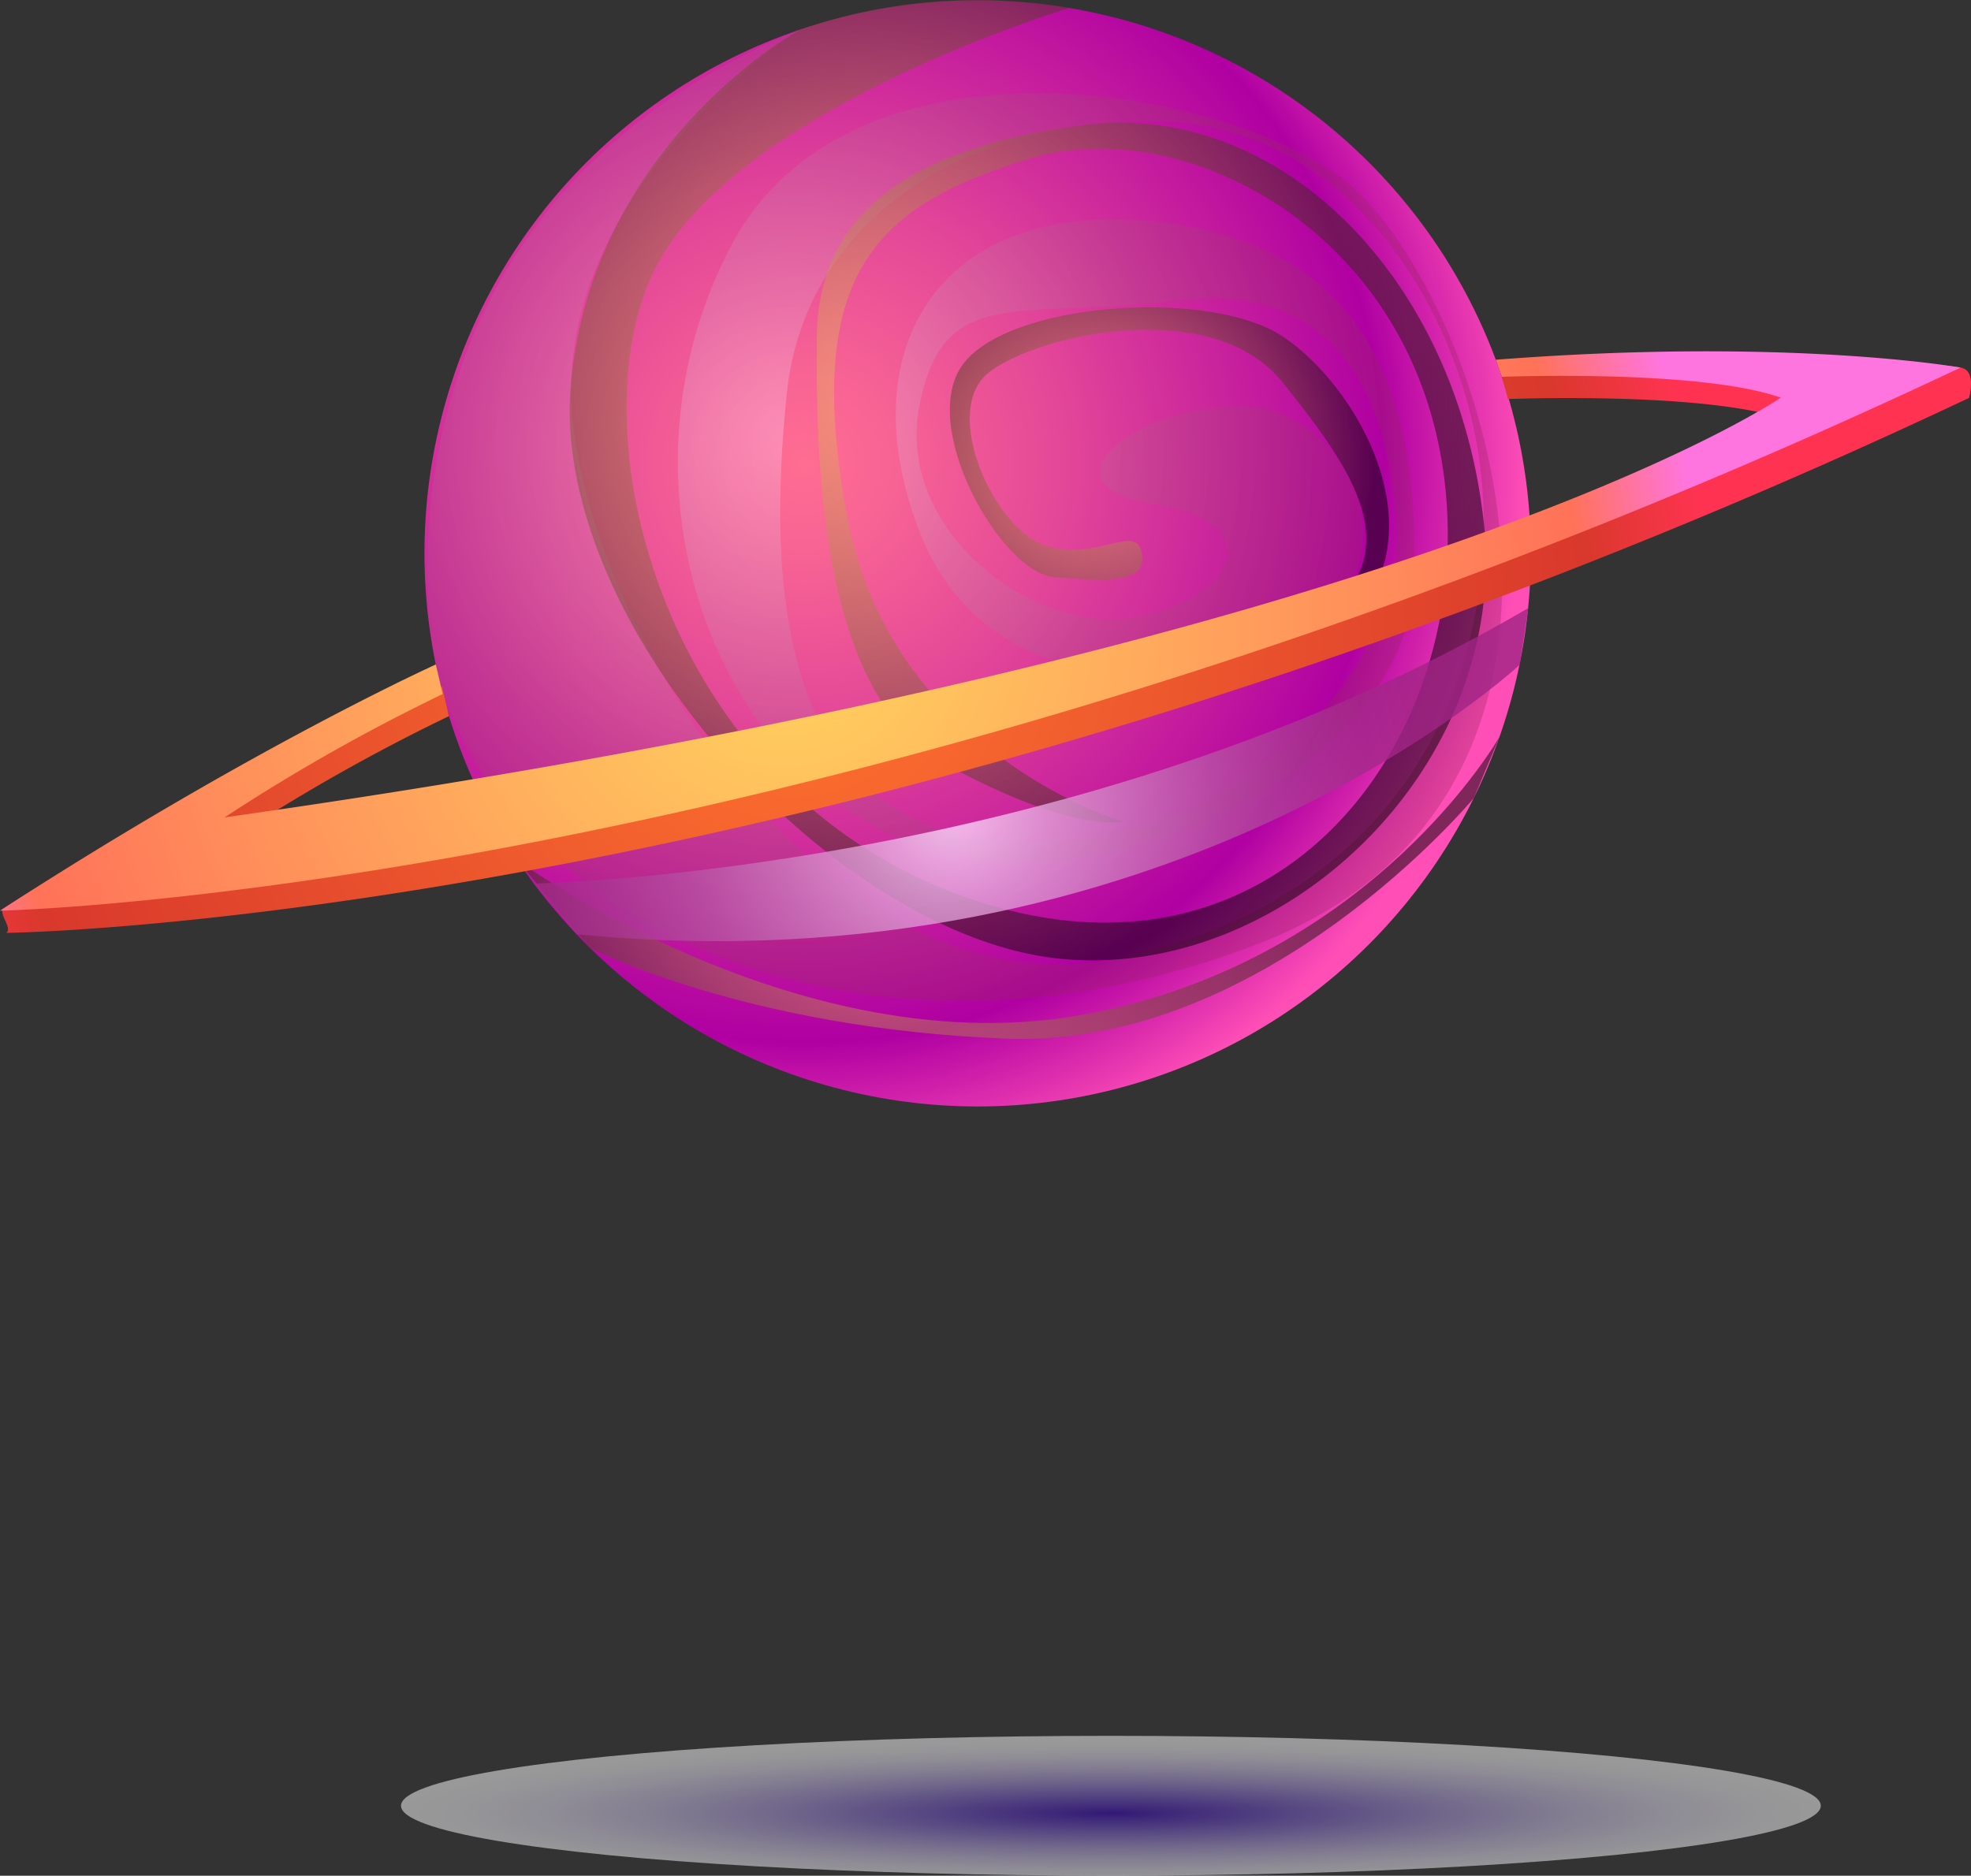 <svg xmlns="http://www.w3.org/2000/svg" xmlns:xlink="http://www.w3.org/1999/xlink" viewBox="0 0 251.16 239.07"><rect x="0" y="0" width="251.16" height="239.07" fill="#333333" stroke="none"/><defs><style>.cls-1{fill:none;}.cls-2{isolation:isolate;}.cls-3{clip-path:url(#clip-path);}.cls-4{fill:url(#Безымянный_градиент_421);}.cls-10,.cls-11,.cls-5,.cls-6,.cls-7,.cls-8,.cls-9{fill-rule:evenodd;}.cls-11,.cls-12,.cls-5{mix-blend-mode:multiply;}.cls-5{opacity:0.3;fill:url(#Безымянный_градиент_895);}.cls-6,.cls-7,.cls-8{mix-blend-mode:screen;}.cls-12,.cls-6,.cls-7,.cls-8{opacity:0.5;}.cls-6{fill:url(#Безымянный_градиент_383);}.cls-7{fill:url(#Безымянный_градиент_383-2);}.cls-8{fill:url(#Безымянный_градиент_383-3);}.cls-9{fill:url(#Безымянный_градиент_404);}.cls-10{fill:url(#Безымянный_градиент_327);}.cls-11{opacity:0.8;fill:url(#Безымянный_градиент_408);}.cls-12{fill:url(#Безымянный_градиент_280);}</style><clipPath id="clip-path" transform="translate(-701.33 -226.62)"><rect class="cls-1" width="1000" height="500"/></clipPath><radialGradient id="Безымянный_градиент_421" cx="748.56" cy="338.22" r="92.35" gradientTransform="translate(333.52 -389.79) rotate(29.51)" gradientUnits="userSpaceOnUse"><stop offset="0" stop-color="#ff6d92"/><stop offset="0.13" stop-color="#f76394"/><stop offset="0.36" stop-color="#e34798"/><stop offset="0.65" stop-color="#c2199e"/><stop offset="0.8" stop-color="#b000a2"/><stop offset="1" stop-color="#ff4fb6"/></radialGradient><radialGradient id="Безымянный_градиент_895" cx="747.02" cy="333.57" r="86.83" gradientTransform="translate(-8 159.58) rotate(-15.49)" gradientUnits="userSpaceOnUse"><stop offset="0" stop-color="#fdf"/><stop offset="0.01" stop-color="#fddafc"/><stop offset="0.2" stop-color="#dda3cb"/><stop offset="0.39" stop-color="#c176a2"/><stop offset="0.56" stop-color="#ac5282"/><stop offset="0.73" stop-color="#9d396c"/><stop offset="0.88" stop-color="#94295e"/><stop offset="1" stop-color="#912459"/></radialGradient><radialGradient id="Безымянный_градиент_383" cx="761.13" cy="332.5" r="77.66" gradientTransform="translate(-8 159.58) rotate(-15.49)" gradientUnits="userSpaceOnUse"><stop offset="0" stop-color="#ffb66d"/><stop offset="0.13" stop-color="#e3a261"/><stop offset="0.42" stop-color="#9c6f43"/><stop offset="0.83" stop-color="#2c1f13"/><stop offset="0.99"/></radialGradient><radialGradient id="Безымянный_градиент_383-2" cx="746.11" cy="392.82" r="61.24" xlink:href="#Безымянный_градиент_383"/><radialGradient id="Безымянный_градиент_383-3" cx="786.24" cy="348.49" r="34.1" xlink:href="#Безымянный_градиент_383"/><radialGradient id="Безымянный_градиент_404" cx="741.15" cy="360.11" r="118.34" gradientTransform="translate(-8 159.58) rotate(-15.49)" gradientUnits="userSpaceOnUse"><stop offset="0" stop-color="#ff742f"/><stop offset="0.76" stop-color="#dd3f2c"/><stop offset="0.86" stop-color="#d9382c"/><stop offset="0.99" stop-color="#ff3351"/></radialGradient><radialGradient id="Безымянный_градиент_327" cx="740.79" cy="357.39" r="117.84" gradientTransform="translate(-8 159.58) rotate(-15.49)" gradientUnits="userSpaceOnUse"><stop offset="0" stop-color="#ffd65f"/><stop offset="0.47" stop-color="#ffa15c"/><stop offset="0.86" stop-color="#ff7259"/><stop offset="0.99" stop-color="#ff75e0"/></radialGradient><radialGradient id="Безымянный_градиент_408" cx="754.98" cy="386.36" r="60.2" gradientTransform="translate(-8 159.58) rotate(-15.49)" gradientUnits="userSpaceOnUse"><stop offset="0" stop-color="#fdf"/><stop offset="0.01" stop-color="#fddafd"/><stop offset="0.2" stop-color="#e1a3d9"/><stop offset="0.39" stop-color="#ca76bb"/><stop offset="0.56" stop-color="#b852a4"/><stop offset="0.73" stop-color="#ab3994"/><stop offset="0.88" stop-color="#a32989"/><stop offset="1" stop-color="#a02486"/></radialGradient><radialGradient id="Безымянный_градиент_280" cx="842.89" cy="642.35" r="90.46" gradientTransform="translate(-701.33 166.88) scale(1 0.1)" gradientUnits="userSpaceOnUse"><stop offset="0" stop-color="#3100b8"/><stop offset="0.08" stop-color="#4a1fc1"/><stop offset="0.28" stop-color="#8062d3"/><stop offset="0.46" stop-color="#ad9ae3"/><stop offset="0.63" stop-color="#d1c6ef"/><stop offset="0.78" stop-color="#eae5f8"/><stop offset="0.91" stop-color="#f9f8fd"/><stop offset="1" stop-color="#fff"/></radialGradient></defs><g class="cls-2"><g id="objects"><g class="cls-3"><circle class="cls-4" cx="825.92" cy="297.15" r="70.49" transform="translate(-669.55 444.43) rotate(-45)"/><path class="cls-5" d="M756.87,311.31c7.1,31,52.34,55.58,104.44,35.74s27.71-86.85,9.88-98.58-62.08-17.86-76.57,9.24-5.25,61.73,18.89,74.66,67.21-6.82,68-31.61S875,257.6,848.25,254.83s-38.86,15.83-29.8,39.42S856.3,314.68,868.92,306s3.71-27.8-9.7-27.65-26.14,10.13-10.69,12.54,9.42,12.82-3.33,14.51S815.42,294,818.49,278.32s12.55-10.87,32.76-13.41,27.16,12.13,28.1,29.18-19.74,41.35-49.59,39.7-30.5-34-28.19-56.85,23.54-35.43,47.5-34.86,38.73,23.94,41,45.08-6.47,52.81-45.54,61.47-71.18-46.43-70.42-73.26,29.18-45,29.18-45C744.72,254.58,756.87,311.31,756.87,311.31Z" transform="translate(-701.33 -226.62)"/><path class="cls-6" d="M803.27,230.4s-26.31,14.33-29.18,45,33.33,70.26,62,73.38S894,324.3,890.37,292.88,864,239.46,839.56,242.56s-34.07,12.73-34.15,27.18.08,45.41,16.49,54.33,22.46,7.24,22.46,7.24-29.6-8.71-35.13-39.11,3.36-39.29,23.23-45.34,49.87,9.53,53.08,42.27-22,65.47-60.85,51.95-50-59-40.12-79.75,53.07-33.7,53.07-33.7A68.91,68.91,0,0,0,803.27,230.4Z" transform="translate(-701.33 -226.62)"/><path class="cls-7" d="M767.26,336.26s36.3,26.55,72.71,19.58,52.47-35.36,52.47-35.36l-3.31,7.86S862.69,360.21,829.65,359s-53.15-11.56-53.15-11.56Z" transform="translate(-701.33 -226.62)"/><path class="cls-8" d="M830.29,312.91s21.72,8.95,39.51-3.73,3.74-34.75-5.89-40.2-33.89-3.78-39.82,4,4.81,26.73,11.65,27.21,11.81.84,11.09-3.07-5.61,1.06-12.19-.92S821,278.87,827.45,274s28.51-9.7,37.34,1.38S881.41,297,868.92,306,840.64,315.81,830.29,312.91Z" transform="translate(-701.33 -226.62)"/><path class="cls-9" d="M757.66,314.14s-25.09,8.55-55.82,28.22c-.87.56,1.17,2.58.28,3.16,0,0,108.23-1.11,250.11-68.18,0,0,1.06-3.52-1.07-3.87-7.4-1.21-29.41-1.08-58.45,1.17l.78,2.84s25.15-1,35.53,2.64c0,0-45.84,31.93-198.28,53.51a241.12,241.12,0,0,1,27.79-15.73Z" transform="translate(-701.33 -226.62)"/><path class="cls-10" d="M756.87,311.31s-23.43,10.58-55.54,31.38c0,0,107.95-2.14,249.83-69.22,0,0-21.83-3.9-59.22-1l.77,2.18s25.15-1,35.53,2.65c0,0-45.85,31.93-198.29,53.5a243,243,0,0,1,27.79-15.72Z" transform="translate(-701.33 -226.62)"/><path class="cls-11" d="M769.35,339.23s68.79-1.14,126.73-35.11L895,311.33s-44.59,41.79-120.2,34.36Z" transform="translate(-701.33 -226.62)"/><ellipse class="cls-12" cx="141.56" cy="230.15" rx="90.46" ry="8.91"/></g></g></g></svg>
